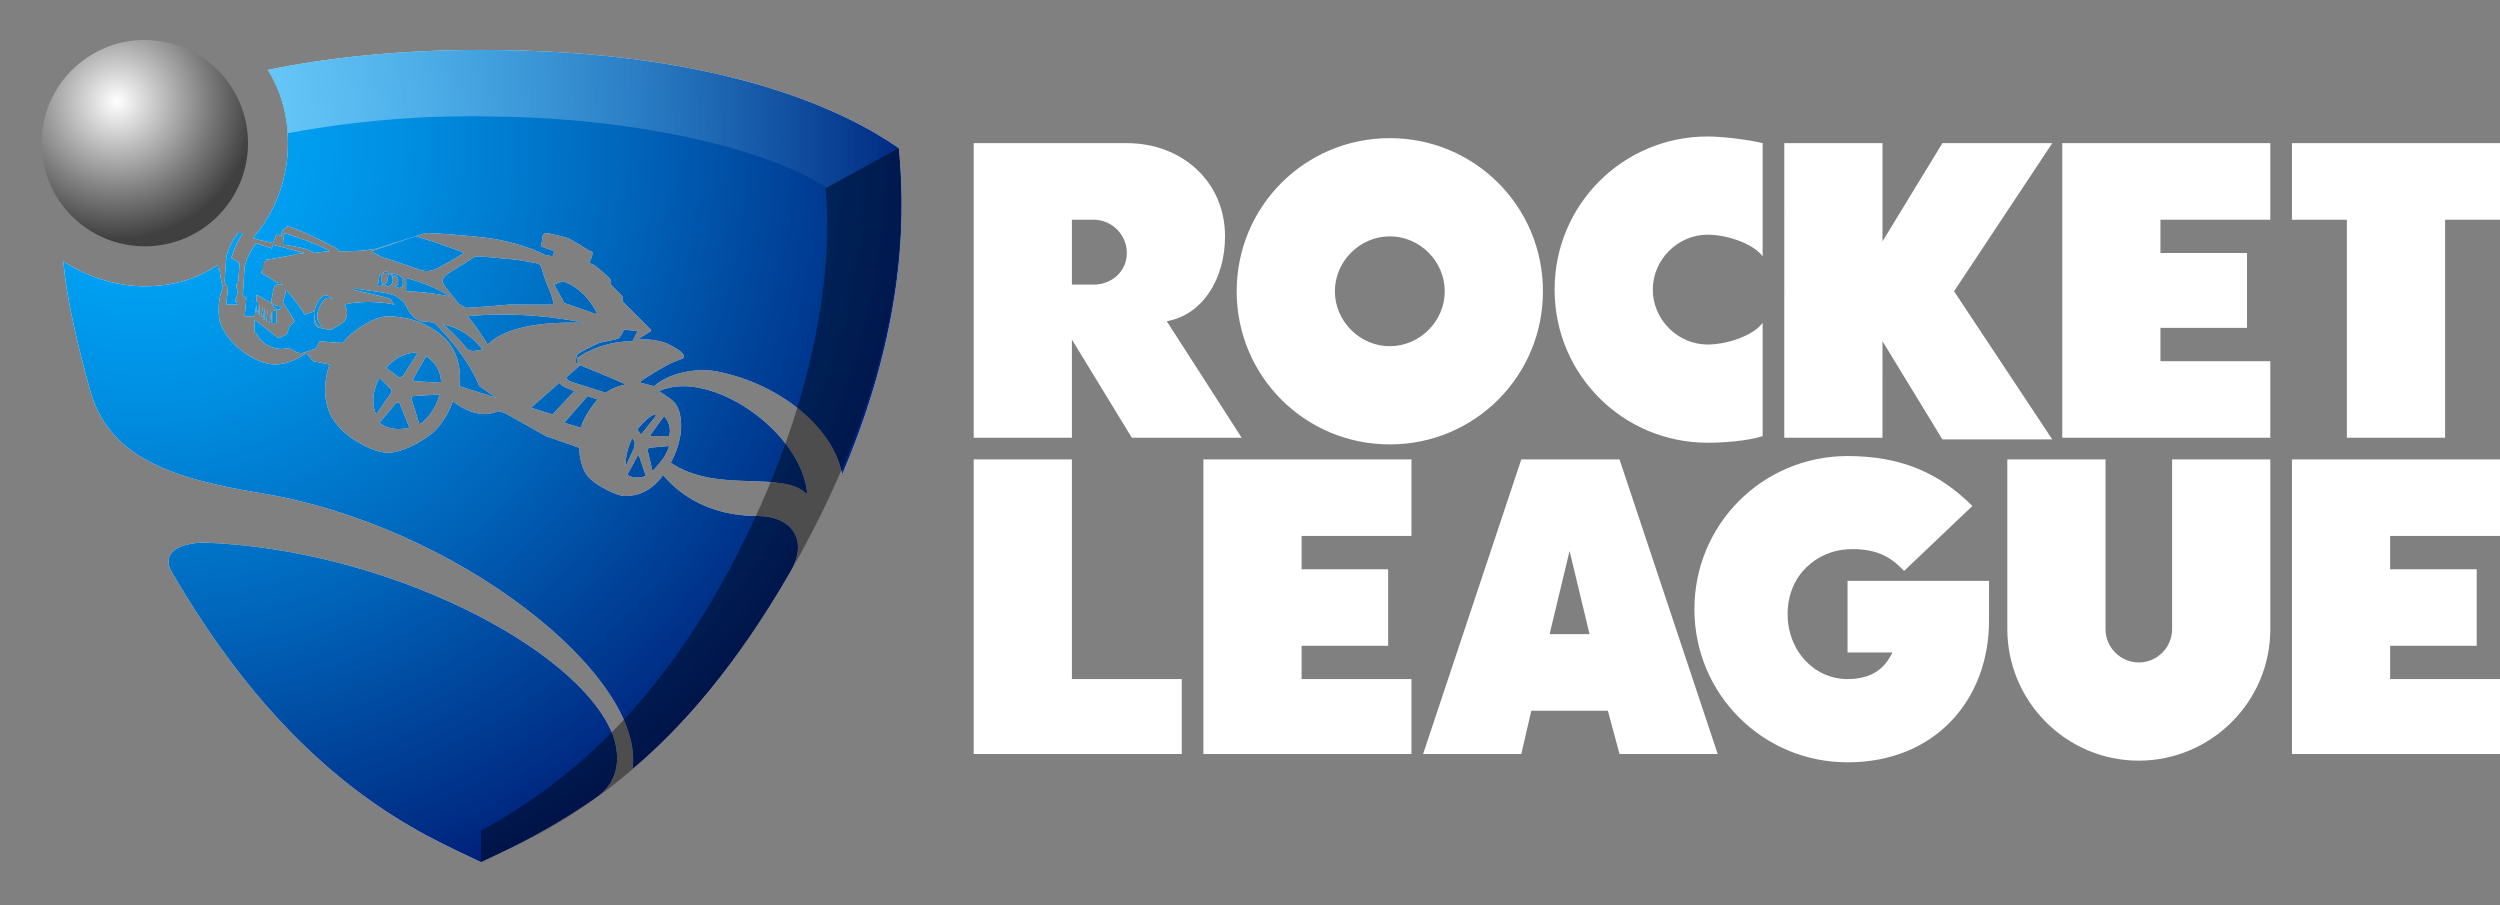 <?xml version="1.0" encoding="utf-8"?>
<!-- Generator: Adobe Illustrator 25.2.1, SVG Export Plug-In . SVG Version: 6.00 Build 0)  -->
<svg version="1.1"
	 id="Layer_1" inkscape:version="1.0 (4035a4fb49, 2020-05-01)" sodipodi:docname="Rocket League logo.svg" xmlns:cc="http://creativecommons.org/ns#" xmlns:dc="http://purl.org/dc/elements/1.1/" xmlns:inkscape="http://www.inkscape.org/namespaces/inkscape" xmlns:rdf="http://www.w3.org/1999/02/22-rdf-syntax-ns#" xmlns:sodipodi="http://sodipodi.sourceforge.net/DTD/sodipodi-0.dtd" xmlns:svg="http://www.w3.org/2000/svg"
	 xmlns="http://www.w3.org/2000/svg" xmlns:xlink="http://www.w3.org/1999/xlink" x="0px" y="0px" viewBox="0 0 150.2 54.4"
	 style="enable-background:new 0 0 150.2 54.4;" xml:space="preserve">
<rect x="0" y="0" width="150.2" height="54.4" fill="#808080" stroke="none"/>
<style type="text/css">
	.st0{fill:#FFFFFF;}
	.st1{fill:none;}
	.st2{fill:url(#path24_1_);}
	.st3{opacity:0.4;enable-background:new    ;}
	.st4{opacity:0.4;fill:url(#path33_1_);enable-background:new    ;}
	.st5{fill:url(#circle42_1_);}
</style>
<sodipodi:namedview  bordercolor="#666666" borderopacity="1" gridtolerance="10" guidetolerance="10" id="namedview44" inkscape:current-layer="Layer_1" inkscape:cx="83.46647" inkscape:cy="25.786338" inkscape:document-rotation="0" inkscape:pageopacity="0" inkscape:pageshadow="2" inkscape:window-height="974" inkscape:window-maximized="1" inkscape:window-width="1920" inkscape:window-x="2391" inkscape:window-y="-9" inkscape:zoom="10.066578" objecttolerance="10" pagecolor="#ffffff" showgrid="false">
	</sodipodi:namedview>
<path id="path5" class="st0" d="M26.6,19.5c0,0,1.3,0.1,2.4,1.5l-0.6,0.1L28.1,21C28.1,21,27.2,19.9,26.6,19.5z M24.6,25.7L24,24.2
	h-0.2l-1,1.2C23.5,26,24.6,25.7,24.6,25.7z M33.8,16.9l-0.5,0.2l0.6,1.1l2,0.7C35.1,17.2,33.8,16.9,33.8,16.9z M28.1,19
	c0.6,0.7,1.2,1.7,1.2,1.7c1-1,3.1-1.4,5.8-1.3C31.3,18.6,28.1,19,28.1,19z M24.4,17.5c0,0,1.1,0,2.6,0.3c-1-0.7-2.6-1.1-2.6-1.1
	V17.5z M33.6,23l-1.7,1.5l1.3,0.4l1.3-1.4l-0.7-0.3L33.6,23L33.6,23z M22.3,15.1c0,0,0.7,0.4,0.8,0.4s1.5,0.5,2.1,0.7
	c0.5,0.2,0.8,0,0.9,0s1.8-1,1.8-1c-1.5-0.6-2.9-1-2.9-1C24.9,14.2,22.3,15.1,22.3,15.1z M32.5,16c-0.1-0.2-0.3-0.2-1.5-0.4
	c-1.1-0.1-2.1-0.2-2.3-0.2c-0.2,0-0.3,0.1-0.3,0.1s-0.6,0.4-1.1,0.7c-0.5,0.3-0.6,0.4-0.7,0.6c-0.1,0.1,0.2,0.5,0.2,0.5l0.8,1
	c0.1,0,0.4,0.2,0.4,0.2s1.6-0.1,2.6-0.2h2.6c0.1,0,0-0.4-0.2-0.9C32.8,17,32.5,16,32.5,16z M23,17.1c0,0,0.1,0,0.3,0.1
	c0.2,0,0.3-0.2,0.3-0.4c0-0.3-0.3-0.4-0.3-0.4h-0.2l-0.3,0.1l-0.1,0.7h0.1L23,17.1c-0.1-0.2-0.1-0.3-0.1-0.5c0-0.1,0.2-0.3,0.3-0.3
	c0,0,0.2,0,0.1,0.4C23.3,17.1,23,17.1,23,17.1z M39.9,25l-0.8,1.1v0.1h1.1C40.4,25.5,39.9,25,39.9,25z M19.9,19.8h-0.2l-0.5-0.1
	c-0.5-0.1-0.3-1-0.3-1l-0.6,0.2c-0.2-0.4-1.1-1.5-1.1-1.5L17,18.2c0.1,0.1,0.6,0.9,0.7,1.1l-0.3,0.3c0,0-0.1,0.2-0.1,0.3
	s-0.1,0.2-0.1,0.2l-0.4,0.2h-0.1l-1.4-1.1V20h0.1c0.1,0.2,0.3,0.6,0.8,0.8c0.4,0.2,0.9,0.2,1.1,0.1c0.2,0.1,0.3,0.1,0.4,0.2
	c0.4,0.2,0.5,0.1,0.5,0.1l0.6-0.2h0.1l0.1-0.1l0.2-0.4c0,0,1,0.1,1.4,0.1c0.4-0.6,1.7-1.5,2.6-1.6c0.9,0,2.4,0.2,3.6,1.4
	c1.1,1.2,0.8,2.8,0.8,2.8l2.2,0.7l-1-0.7c-0.8-2-2.7-3.8-2.7-3.8s-0.5-0.1-0.8-0.1C25,19.2,24.8,19,24.8,19s-0.1-0.1-0.3-0.4
	l-0.2-0.4c0,0-0.2-0.2-0.5-0.4s-1.4-0.3-2-0.4s-0.6,0-0.6,0c1.7,0.4,2.2,0.5,2.3,0.6c0,0,0.1,0.2,0.2,0.3c-1.4-0.3-2.7-0.1-3,0
	c0.2,0.3,0.2,0.7,0,1C20.5,19.5,19.9,19.8,19.9,19.8z M38.9,27l0.3,1.3c0,0,0.3-0.3,0.6-0.7s0.4-0.8,0.4-0.8L39,26.9L38.9,27z
	 M14.8,17.9L14.7,19h0.6l0.1-0.7v0.4h0.1v-0.6h-0.1v-0.4l0.9,0.5l0.1,0.2l0.2,0.2h0.2l0.1-0.1v-0.1c-0.6,0-0.6-0.3-0.6-0.3
	s0.1-0.7,0.2-0.9s0.5-0.1,0.5-0.1L16.9,17h-0.2c-0.2-0.1-0.8-0.5-1-0.6v-0.1l0.1-0.1v-0.4h0.1c0-0.1,0.1-0.1,0.1-0.2
	c0.2,0,1.7-0.3,1.7-0.3L16.3,15v-0.1c-0.4-0.1-0.7-0.2-0.9-0.3c-0.5,0.6-0.7,1.4-0.7,1.4s-0.1,1.4-0.1,1.6
	C14.5,17.8,14.8,17.9,14.8,17.9L14.8,17.9z M38.3,25.8l0.2,0.3l0.1-0.1l0.8-1v-0.1C39,24.9,38.3,25.8,38.3,25.8z M35.9,24l-0.6-0.2
	l-1.4,1.6l1,0.3C35.1,24.9,35.9,24,35.9,24z M38,26.3c-0.5,1-0.4,1.7-0.4,1.7l0.5-1.1v-0.2C38.2,26.7,38.1,26.5,38,26.3z M37.5,19.8
	c0,0-0.2,0.4-0.3,0.5s-0.8,0.2-1.2,0.3c-0.4,0.2-1.1,0.5-1.3,0.7c-0.1,0.1-0.1,0.4-0.1,0.5c0,0,0.2,0.1,0.3,0.1L34,22.7l0.2,0.2
	l2.2,0.7c0.5-0.4,1.2-0.5,1.2-0.5c-0.4-0.2-2.1-0.9-2.6-1.1c0,0-0.3-0.1-0.3-0.2v-0.3c0,0,1.3-1,3.3-1l0.3-0.6
	C38.3,19.9,37.5,19.8,37.5,19.8z M38.8,28.6l-0.4-1.2h-0.1l-0.6,1.1l0.1,0.1C38.3,28.8,38.8,28.6,38.8,28.6z M23.7,17.2l0.3,0.1
	c0,0,0.2,0,0.2-0.2v-0.4l-0.3-0.2l-0.4-0.1c0.1,0.1,0.1,0.2,0.1,0.2h0.1c0-0.1,0.1-0.1,0.1,0c0,0,0.2,0.1,0.1,0.4
	C24,17.1,23.8,17.2,23.7,17.2z M22.8,22.7c-0.7,1.3-0.2,2.2-0.2,2.2l0.9-1.3v-0.2C23.5,23.4,22.8,22.7,22.8,22.7z M16.3,15l1.2,0.3
	c0.1,0,0.8-0.1,0.8-0.1l-1.9-0.5L16.3,15z M17,14.7c1.6,0.2,1.9,0.5,1.9,0.5s0.6-0.1,0.9-0.1c-0.5-0.4-2.7-1.1-2.7-1.1
	S17,14.3,17,14.7z M19.4,17.8c-0.3,0.2-0.6,0.8-0.5,1.3s0.2,0.5,0.5,0.5c-0.5-0.2-0.4-1,0-1.5C19.7,17.7,20,18,20,18
	S19.7,17.6,19.4,17.8z M12.3,32.6c-1.3,0-2.8,0.5-1.9,1.9c7.4,12.7,15.2,15.7,18.5,17.3c1.5-0.7,3.9-1.8,6.8-3.8
	c1.7-1.1,1.5-2.8,1.1-3.9C34.7,38.9,23.2,33,12.3,32.6z M54,8.9C51,6.8,43.6,3,28.9,3c-5.1,0-9.4,0.5-12.8,1.2
	c0.8,1.3,1.2,2.8,1.2,4.4c0,2.2-0.8,4.2-2.1,5.7c0.3,0.1,0.7,0.2,1.2,0.3l0.2-0.5c0,0,0.2,0,0.3,0.1c0-0.5,0.3-0.5,0.3-0.5
	s0-0.1,0.1-0.1c0.5,0.1,1.9,0.8,2.5,1.1s0.6,0.4,0.6,0.4s1.4,0,1.8-0.1c0.4,0,1.1-0.3,2.1-0.6s1.2-0.4,1.4-0.4s2,0.1,3.6,0.3
	s3.1,0.8,3.4,1l0.5,0.1l0.1-0.3l-0.8-0.3c0,0,0.1-0.5,0.1-0.6s0.1-0.2,0.2-0.2s1,0.2,1.3,0.3s1.3,0.8,1.4,0.8s0.1,0.1,0.1,0.1
	c0,0.2-0.2,0.6-0.2,0.6l-0.3-0.1l0.3,0.1c0,0,0.3,0.1,0.4,0.2c0.1,0.1,0.4,0.3,0.7,0.6c0.3,0.2,0.2,0.5,0.2,0.5l0.7,0.7v0.3l1.7,1.7
	v0.1l-0.8,0.5c0,0,1.1-0.1,1.9,0.3c0.8,0.4,0.9,0.6,0.9,0.8c-0.2,0.1-0.5,0.2-0.5,0.2c-0.6,0.2-2.1,1.2-2.1,1.2V23l0.8,0.2
	c0.9-0.8,2.5-1.1,3.7-0.9c4.1,0.8,6.9,3.5,7.5,5.8c0,0.1,0.1,0.3,0.1,0.4C54.7,18.9,54.3,12,54,8.9L54,8.9z M39.6,23.5
	c0.1,0.1,0.2,0.1,0.3,0.2c0.6,0.4,0.9,0.6,1,1.5c0.1,0.7-0.1,1.7-0.6,2.6c2.8,1.9,6.7,0.4,8.2,1.9C48.2,25.9,42.6,22.1,39.6,23.5z
	 M16.6,18.6l-0.2,0.1v0.8l0.2-0.1V18.6z M45.5,31c-2.1,0-4.2-0.7-5.7-2.5v0.1c-0.9,1.2-1.9,1.2-2.3,1.2s-1.7-0.6-2.2-1.2
	s-0.5-1.7-0.5-1.7l-2-0.7l-2.5-1.4l-0.4-0.1c-0.8,0.4-1.8,0.1-2.7-0.6c-0.1,0.4-0.6,1.4-1.2,1.9s-1.8,1.2-2.7,1.2
	c-0.9,0-2.9-1-3.5-2.4s0-2.9,0-2.9l-1-0.2l-0.4-0.5c0,0-1.2,1-2.5,0.6s-2.4-1.5-2.7-2.5c-0.2-1,0.1-1.9,0.2-2
	c-0.2-0.7-0.2-1.1-0.2-1.1h-0.1v-0.3c-1.3,0.9-2.8,1.3-4.4,1.3c-1.8,0-3.5-0.6-4.9-1.5c0.2,2.2,0.8,4.8,1.6,7.7
	c1.1,4,4.7,5.3,10.1,6.2c11.9,1.9,23.3,11,22.5,16.6c3-2.5,6.2-6.2,9.4-11.7C48.7,32.4,47.5,31,45.5,31z M13.7,17.2l-0.1,1.1h0.7
	v-0.1h-0.1v-0.1h-0.1l0.1-0.2l0.1-0.5l-0.1-0.1v-0.2l0.1-0.1l0.1-1.2l-0.5-0.3c0.2-0.8,0.7-1.5,0.7-1.5h-0.3
	c-0.5,0.6-0.7,1.4-0.7,1.4s-0.1,1.3-0.1,1.5C13.5,17.2,13.7,17.2,13.7,17.2z M24.7,23.9l0.5,1.6c1-0.7,1.2-1.8,1.2-1.8l-1.6,0.1
	C24.8,23.8,24.7,23.9,24.7,23.9z M25.6,21.4l-0.8,1.4l0.1,0.1l1.6,0.1C26.5,21.9,25.6,21.4,25.6,21.4z M15.6,18.3l-0.1,0.6h0.1V18.3
	z M23.2,22.1l0.8,0.6l0.2-0.1l0.9-1.4C24,21.1,23.2,22.1,23.2,22.1z M15.8,18.4L15.8,18.4L15.7,19h0.1V18.4z M16.1,18.6L16,19.3h0.1
	V18.6z M16.3,18.7l-0.1,0.7h0.1V18.7z M15.9,18.5l-0.1,0.7h0.1V18.5z"/>
<g id="Symbol_2_">
	<path id="path9" class="st1" d="M56.4,8.7l-0.1-1.1l-1-0.7C51.1,4,43.1,0.6,28.8,0.6c-5.4,0-10.3,0.5-14.6,1.5
		C12.7,0.8,10.7,0,8.6,0C3.9,0,0,3.8,0,8.6c0,1.5,0.4,2.9,1.1,4.2c0.2,7.4,2.5,15.1,7,22.9c7.4,12.5,15.3,16.2,19.1,17.9
		c0.3,0.1,0.5,0.2,0.7,0.3l1,0.5l1-0.5c0.2-0.1,0.5-0.2,0.7-0.3c3.9-1.7,11.7-5.4,18.9-17.9C57.4,22,56.7,12,56.4,8.7L56.4,8.7z"/>
	
		<radialGradient id="path24_1_" cx="8.527" cy="-928.638" r="47.776" gradientTransform="matrix(1 0 0 -1 0 -920.2)" gradientUnits="userSpaceOnUse">
		<stop  offset="0" style="stop-color:#009DE6"/>
		<stop  offset="0.131" style="stop-color:#00A5F7"/>
		<stop  offset="0.345" style="stop-color:#008DE0"/>
		<stop  offset="0.616" style="stop-color:#0065BA"/>
		<stop  offset="0.928" style="stop-color:#002F87"/>
		<stop  offset="1" style="stop-color:#00217A"/>
	</radialGradient>
	<path id="path24" class="st2" d="M26.6,19.5c0,0,1.3,0.1,2.4,1.5l-0.6,0.1L28.1,21C28.1,21,27.2,19.9,26.6,19.5z M24.6,25.7
		L24,24.2h-0.2l-1,1.2C23.5,26,24.6,25.7,24.6,25.7z M33.8,16.9l-0.5,0.2l0.6,1.1l2,0.7C35.1,17.2,33.8,16.9,33.8,16.9z M28.1,19
		c0.6,0.7,1.2,1.7,1.2,1.7c1-1,3.1-1.4,5.8-1.3C31.3,18.6,28.1,19,28.1,19z M24.4,17.5c0,0,1.1,0,2.6,0.3c-1-0.7-2.6-1.1-2.6-1.1
		V17.5z M33.6,23l-1.7,1.5l1.3,0.4l1.3-1.4l-0.7-0.3L33.6,23L33.6,23z M22.3,15.1c0,0,0.7,0.4,0.8,0.4s1.5,0.5,2.1,0.7
		c0.5,0.2,0.8,0,0.9,0s1.8-1,1.8-1c-1.5-0.6-2.9-1-2.9-1C24.9,14.2,22.3,15.1,22.3,15.1z M32.5,16c-0.1-0.2-0.3-0.2-1.5-0.4
		c-1.1-0.1-2.1-0.2-2.3-0.2c-0.2,0-0.3,0.1-0.3,0.1s-0.6,0.4-1.1,0.7c-0.5,0.3-0.6,0.4-0.7,0.6c-0.1,0.1,0.2,0.5,0.2,0.5l0.8,1
		c0.1,0,0.4,0.2,0.4,0.2s1.6-0.1,2.6-0.2h2.6c0.1,0,0-0.4-0.2-0.9C32.8,17,32.5,16,32.5,16z M23,17.1c0,0,0.1,0,0.3,0.1
		c0.2,0,0.3-0.2,0.3-0.4c0-0.3-0.3-0.4-0.3-0.4h-0.2l-0.3,0.1l-0.1,0.7h0.1L23,17.1c-0.1-0.2-0.1-0.3-0.1-0.5c0-0.1,0.2-0.3,0.3-0.3
		c0,0,0.2,0,0.1,0.4C23.3,17.1,23,17.1,23,17.1z M39.9,25l-0.8,1.1v0.1h1.1C40.4,25.5,39.9,25,39.9,25z M19.9,19.8h-0.2l-0.5-0.1
		c-0.5-0.1-0.3-1-0.3-1l-0.6,0.2c-0.2-0.4-1.1-1.5-1.1-1.5L17,18.2c0.1,0.1,0.6,0.9,0.7,1.1l-0.3,0.3c0,0-0.1,0.2-0.1,0.3
		s-0.1,0.2-0.1,0.2l-0.4,0.2h-0.1l-1.4-1.1V20h0.1c0.1,0.2,0.3,0.6,0.8,0.8c0.4,0.2,0.9,0.2,1.1,0.1c0.2,0.1,0.3,0.1,0.4,0.2
		c0.4,0.2,0.5,0.1,0.5,0.1l0.6-0.2h0.1l0.1-0.1l0.2-0.4c0,0,1,0.1,1.4,0.1c0.4-0.6,1.7-1.5,2.6-1.6c0.9,0,2.4,0.2,3.6,1.4
		c1.1,1.2,0.8,2.8,0.8,2.8l2.2,0.7l-1-0.7c-0.8-2-2.7-3.8-2.7-3.8s-0.5-0.1-0.8-0.1C25,19.2,24.8,19,24.8,19s-0.1-0.1-0.3-0.4
		l-0.2-0.4c0,0-0.2-0.2-0.5-0.4s-1.4-0.3-2-0.4s-0.6,0-0.6,0c1.7,0.4,2.2,0.5,2.3,0.6c0,0,0.1,0.2,0.2,0.3c-1.4-0.3-2.7-0.1-3,0
		c0.2,0.3,0.2,0.7,0,1C20.5,19.5,19.9,19.8,19.9,19.8z M38.9,27l0.3,1.3c0,0,0.3-0.3,0.6-0.7s0.4-0.8,0.4-0.8L39,26.9L38.9,27z
		 M14.8,17.9L14.7,19h0.6l0.1-0.7v0.4h0.1v-0.6h-0.1v-0.4l0.9,0.5l0.1,0.2l0.2,0.2h0.2l0.1-0.1v-0.1c-0.6,0-0.6-0.3-0.6-0.3
		s0.1-0.7,0.2-0.9s0.5-0.1,0.5-0.1L16.9,17h-0.2c-0.2-0.1-0.8-0.5-1-0.6v-0.1l0.1-0.1v-0.4h0.1c0-0.1,0.1-0.1,0.1-0.2
		c0.2,0,1.7-0.3,1.7-0.3L16.3,15v-0.1c-0.4-0.1-0.7-0.2-0.9-0.3c-0.5,0.6-0.7,1.4-0.7,1.4s-0.1,1.4-0.1,1.6
		C14.5,17.8,14.8,17.9,14.8,17.9L14.8,17.9z M38.3,25.8l0.2,0.3l0.1-0.1l0.8-1v-0.1C39,24.9,38.3,25.8,38.3,25.8z M35.9,24l-0.6-0.2
		l-1.4,1.6l1,0.3C35.1,24.9,35.9,24,35.9,24z M38,26.3c-0.5,1-0.4,1.7-0.4,1.7l0.5-1.1v-0.2C38.2,26.7,38.1,26.5,38,26.3z
		 M37.5,19.8c0,0-0.2,0.4-0.3,0.5s-0.8,0.2-1.2,0.3c-0.4,0.2-1.1,0.5-1.3,0.7c-0.1,0.1-0.1,0.4-0.1,0.5c0,0,0.2,0.1,0.3,0.1L34,22.7
		l0.2,0.2l2.2,0.7c0.5-0.4,1.2-0.5,1.2-0.5c-0.4-0.2-2.1-0.9-2.6-1.1c0,0-0.3-0.1-0.3-0.2v-0.3c0,0,1.3-1,3.3-1l0.3-0.6
		C38.3,19.9,37.5,19.8,37.5,19.8z M38.8,28.6l-0.4-1.2h-0.1l-0.6,1.1l0.1,0.1C38.3,28.8,38.8,28.6,38.8,28.6z M23.7,17.2l0.3,0.1
		c0,0,0.2,0,0.2-0.2v-0.4l-0.3-0.2l-0.4-0.1c0.1,0.1,0.1,0.2,0.1,0.2h0.1c0-0.1,0.1-0.1,0.1,0c0,0,0.2,0.1,0.1,0.4
		C24,17.1,23.8,17.2,23.7,17.2z M22.8,22.7c-0.7,1.3-0.2,2.2-0.2,2.2l0.9-1.3v-0.2C23.5,23.4,22.8,22.7,22.8,22.7z M16.3,15l1.2,0.3
		c0.1,0,0.8-0.1,0.8-0.1l-1.9-0.5L16.3,15z M17,14.7c1.6,0.2,1.9,0.5,1.9,0.5s0.6-0.1,0.9-0.1c-0.5-0.4-2.7-1.1-2.7-1.1
		S17,14.3,17,14.7z M19.4,17.8c-0.3,0.2-0.6,0.8-0.5,1.3s0.2,0.5,0.5,0.5c-0.5-0.2-0.4-1,0-1.5C19.7,17.7,20,18,20,18
		S19.7,17.6,19.4,17.8z M12.3,32.6c-1.3,0-2.8,0.5-1.9,1.9c7.4,12.7,15.2,15.7,18.5,17.3c1.5-0.7,3.9-1.8,6.8-3.8
		c1.7-1.1,1.5-2.8,1.1-3.9C34.7,38.9,23.2,33,12.3,32.6z M54,8.9C51,6.8,43.6,3,28.9,3c-5.1,0-9.4,0.5-12.8,1.2
		c0.8,1.3,1.2,2.8,1.2,4.4c0,2.2-0.8,4.2-2.1,5.7c0.3,0.1,0.7,0.2,1.2,0.3l0.2-0.5c0,0,0.2,0,0.3,0.1c0-0.5,0.3-0.5,0.3-0.5
		s0-0.1,0.1-0.1c0.5,0.1,1.9,0.8,2.5,1.1s0.6,0.4,0.6,0.4s1.4,0,1.8-0.1c0.4,0,1.1-0.3,2.1-0.6s1.2-0.4,1.4-0.4s2,0.1,3.6,0.3
		s3.1,0.8,3.4,1l0.5,0.1l0.1-0.3l-0.8-0.3c0,0,0.1-0.5,0.1-0.6s0.1-0.2,0.2-0.2s1,0.2,1.3,0.3s1.3,0.8,1.4,0.8s0.1,0.1,0.1,0.1
		c0,0.2-0.2,0.6-0.2,0.6l-0.3-0.1l0.3,0.1c0,0,0.3,0.1,0.4,0.2c0.1,0.1,0.4,0.3,0.7,0.6c0.3,0.2,0.2,0.5,0.2,0.5l0.7,0.7v0.3
		l1.7,1.7v0.1l-0.8,0.5c0,0,1.1-0.1,1.9,0.3c0.8,0.4,0.9,0.6,0.9,0.8c-0.2,0.1-0.5,0.2-0.5,0.2c-0.6,0.2-2.1,1.2-2.1,1.2V23l0.8,0.2
		c0.9-0.8,2.5-1.1,3.7-0.9c4.1,0.8,6.9,3.5,7.5,5.8c0,0.1,0.1,0.3,0.1,0.4C54.7,18.9,54.3,12,54,8.9L54,8.9z M39.6,23.5
		c0.1,0.1,0.2,0.1,0.3,0.2c0.6,0.4,0.9,0.6,1,1.5c0.1,0.7-0.1,1.7-0.6,2.6c2.8,1.9,6.7,0.4,8.2,1.9C48.2,25.9,42.6,22.1,39.6,23.5z
		 M16.6,18.6l-0.2,0.1v0.8l0.2-0.1V18.6z M45.5,31c-2.1,0-4.2-0.7-5.7-2.5v0.1c-0.9,1.2-1.9,1.2-2.3,1.2s-1.7-0.6-2.2-1.2
		s-0.5-1.7-0.5-1.7l-2-0.7l-2.5-1.4l-0.4-0.1c-0.8,0.4-1.8,0.1-2.7-0.6c-0.1,0.4-0.6,1.4-1.2,1.9s-1.8,1.2-2.7,1.2
		c-0.9,0-2.9-1-3.5-2.4s0-2.9,0-2.9l-1-0.2l-0.4-0.5c0,0-1.2,1-2.5,0.6s-2.4-1.5-2.7-2.5c-0.2-1,0.1-1.9,0.2-2
		c-0.2-0.7-0.2-1.1-0.2-1.1h-0.1v-0.3c-1.3,0.9-2.8,1.3-4.4,1.3c-1.8,0-3.5-0.6-4.9-1.5c0.2,2.2,0.8,4.8,1.6,7.7
		c1.1,4,4.7,5.3,10.1,6.2c11.9,1.9,23.3,11,22.5,16.6c3-2.5,6.2-6.2,9.4-11.7C48.7,32.4,47.5,31,45.5,31z M13.7,17.2l-0.1,1.1h0.7
		v-0.1h-0.1v-0.1h-0.1l0.1-0.2l0.1-0.5l-0.1-0.1v-0.2l0.1-0.1l0.1-1.2l-0.5-0.3c0.2-0.8,0.7-1.5,0.7-1.5h-0.3
		c-0.5,0.6-0.7,1.4-0.7,1.4s-0.1,1.3-0.1,1.5C13.5,17.2,13.7,17.2,13.7,17.2z M24.7,23.9l0.5,1.6c1-0.7,1.2-1.8,1.2-1.8l-1.6,0.1
		C24.8,23.8,24.7,23.9,24.7,23.9z M25.6,21.4l-0.8,1.4l0.1,0.1l1.6,0.1C26.5,21.9,25.6,21.4,25.6,21.4z M15.6,18.3l-0.1,0.6h0.1
		V18.3z M23.2,22.1l0.8,0.6l0.2-0.1l0.9-1.4C24,21.1,23.2,22.1,23.2,22.1z M15.8,18.4L15.8,18.4L15.7,19h0.1V18.4z M16.1,18.6
		L16,19.3h0.1V18.6z M16.3,18.7l-0.1,0.7h0.1V18.7z M15.9,18.5l-0.1,0.7h0.1V18.5z"/>
	<path id="path26" class="st3" d="M54,8.9c0.3,3.7,0.8,12.8-6.6,25.6c-7.3,12.7-15.2,15.7-18.5,17.3v-1.9c6.1-3.3,11.4-8.6,15.6-17
		c4.9-9.7,5.5-17.6,5.1-21.6L54,8.9z"/>
	
		<linearGradient id="path33_1_" gradientUnits="userSpaceOnUse" x1="16.1" y1="-927.35" x2="54.063" y2="-927.35" gradientTransform="matrix(1 0 0 -1 0 -920.2)">
		<stop  offset="0" style="stop-color:#FFFFFF"/>
		<stop  offset="1" style="stop-color:#FFFFFF;stop-opacity:0"/>
	</linearGradient>
	<path id="path33" class="st4" d="M54,8.9C51,6.8,43.6,3,28.9,3c-5.1,0-9.4,0.5-12.8,1.2c0.7,1.1,1.1,2.4,1.2,3.8
		c3.8-0.7,7.9-1.1,12.3-1c9.4,0.1,17,2.2,20.1,4.3L54,8.9"/>
	
		<radialGradient id="circle42_1_" cx="7.029" cy="-926.301" r="8.286" gradientTransform="matrix(1 0 0 -1 0 -920.2)" gradientUnits="userSpaceOnUse">
		<stop  offset="0" style="stop-color:#FFFFFF"/>
		<stop  offset="0.679" style="stop-color:#7A7A7A"/>
		<stop  offset="1" style="stop-color:#404040"/>
	</radialGradient>
	<circle id="circle42" class="st5" cx="8.7" cy="8.6" r="6.2"/>
</g>
<path id="Horizontal_Text" class="st0" d="M113.1,26.3h-5.9V8.6h5.9v5.9l3.6-5.9h6.6l-5.9,8.9l5.9,8.9h-6.6l-3.6-5.9V26.3z
	 M146.9,13.2h3.3V8.6h-12.5v4.6h3.3v13.1h5.9V13.2z M136.4,21.7h-6.6v-2h5.2v-4.5h-5.2v-2h6.6V8.6h-12.5v17.7h12.5V21.7z M71,40.8
	h-6.6V27.6h-5.9v17.7H71V40.8z M84.8,40.8h-6.6v-2h5.2v-4.6h-5.2v-2h6.6v-4.6H72.3v17.7h12.5V40.8L84.8,40.8z M150.2,40.8h-6.6v-2
	h5.2v-4.6h-5.2v-2h6.6v-4.6h-12.5v17.7h12.5V40.8z M92.7,17.5c0,5.1-4.1,9.2-9.2,9.2s-9.2-4.1-9.2-9.2s4.1-9.2,9.2-9.2
	S92.7,12.4,92.7,17.5z M86.8,17.5c0-1.8-1.5-3.3-3.3-3.3s-3.3,1.5-3.3,3.3s1.5,3.3,3.3,3.3S86.8,19.3,86.8,17.5z M130.5,37.8
	c0,1.1-0.9,2-2,2s-2-0.9-2-2V27.6h-5.9v10.2c0,4.3,3.5,7.9,7.9,7.9c4.3,0,7.9-3.5,7.9-7.9V27.6h-5.9V37.8z M105.9,19.4
	c-0.6,0.8-2.2,1.3-3.3,1.3c-1.8,0-3.3-1.5-3.3-3.3s1.5-3.3,3.3-3.3c1.1,0,2.7,0.5,3.3,1.3V8.6c-0.8-0.2-2.4-0.4-3.3-0.4
	c-5.1,0-9.2,4.1-9.2,9.2s4.1,9.2,9.2,9.2c0.9,0,2.4-0.1,3.3-0.4V19.4z M73.6,14.2c0,2.5-1.3,4.7-3.5,5.1l4.5,7H68l-3.6-5.9v5.9h-5.9
	V8.6h9.2C71,8.6,73.6,10.9,73.6,14.2L73.6,14.2z M67.7,15.2c0-1.1-0.9-2-2-2h-1.3v3.9h1.3C66.8,17.1,67.7,16.3,67.7,15.2z
	 M96.6,42.7H92l-0.6,2.6h-5.9l5.9-17.7h5.9l5.9,17.7h-5.9L96.6,42.7L96.6,42.7z M95.5,38.1l-1.2-5l-1.2,5H95.5z M119.5,34.9H111v4.3
	h2.7c-0.3,0.6-0.9,1.6-2.7,1.6c-2,0-3.6-1.7-3.6-3.9c0-2.4,1.8-3.8,3.6-3.9c2-0.1,2.8,0.7,3.4,1.3l4.1-3.9c-2-2-4.3-3-7.5-3
	c-5.1,0-9.2,4.1-9.2,9.2s4.1,9.2,9.2,9.2c5.3,0,8.5-3.8,8.5-8.5V34.9L119.5,34.9z"/>
</svg>
